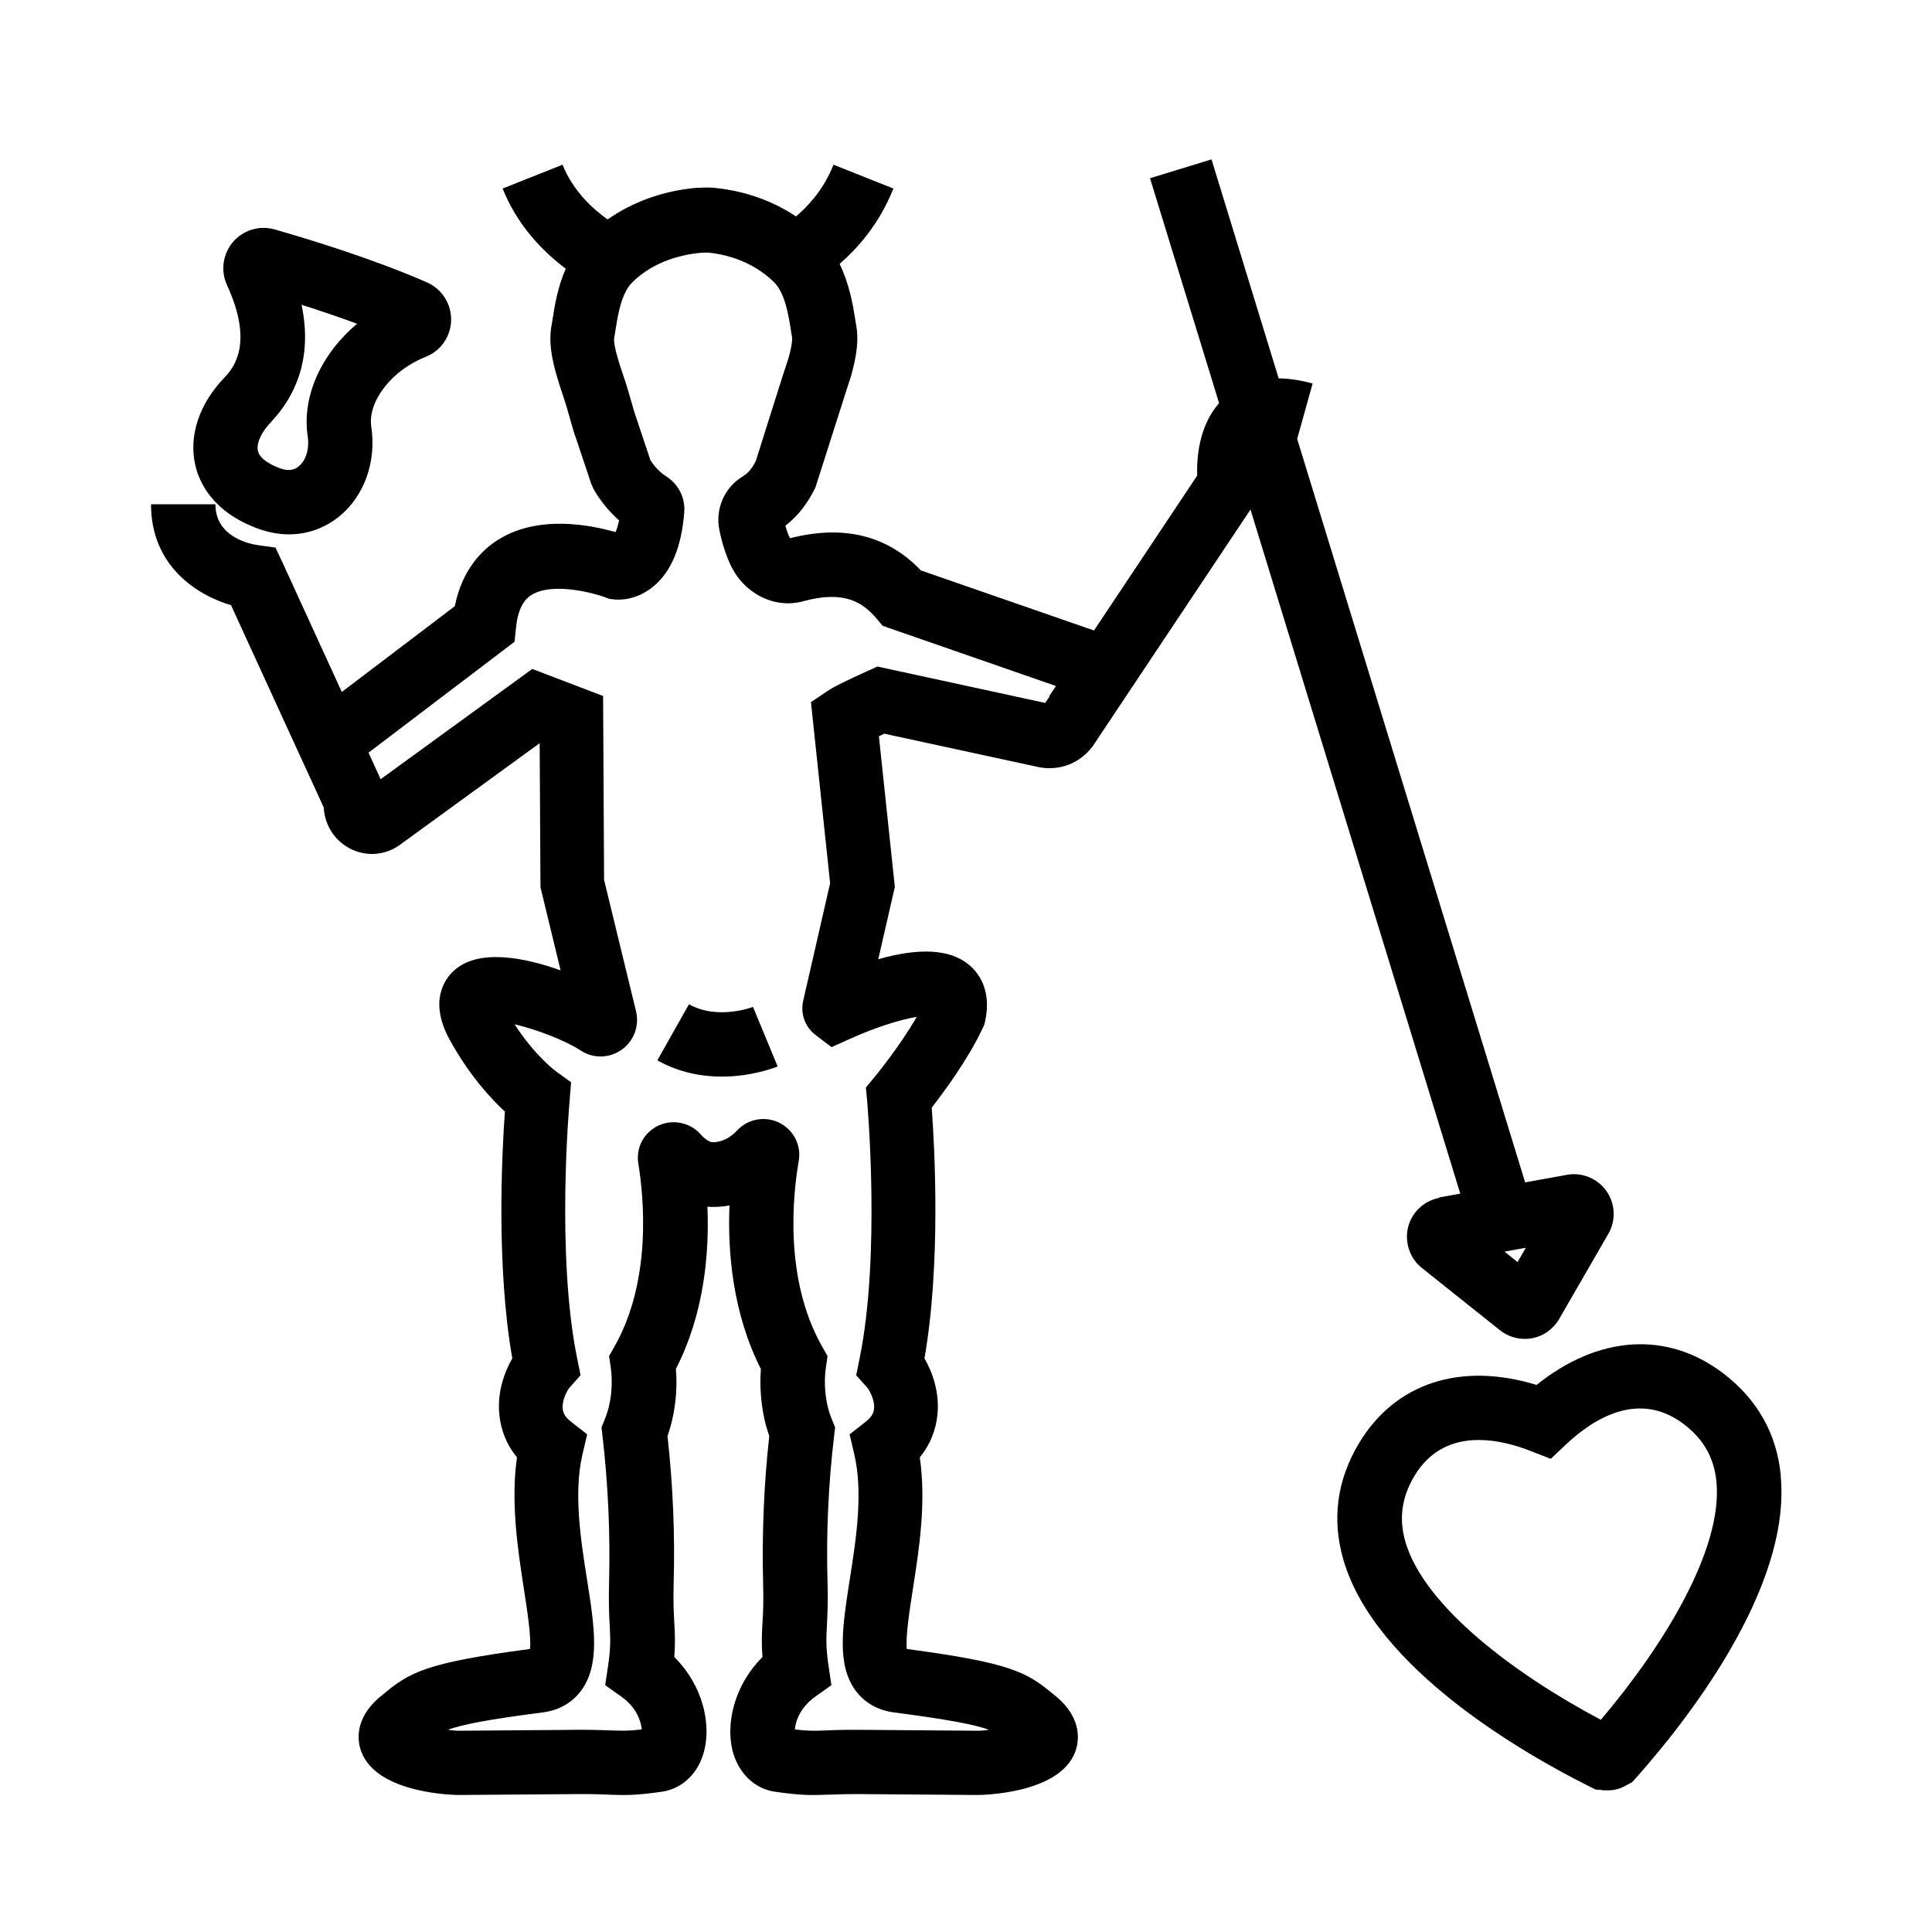 <?xml version="1.0" encoding="UTF-8"?>
<svg id="Livello_3" data-name="Livello 3" xmlns="http://www.w3.org/2000/svg" viewBox="0 0 120 120">
  <path d="m89.41,74.4c-.95.17-1.72.89-1.95,1.82s.1,1.93.85,2.53l4.85,3.87c.44.35.98.54,1.54.54.15,0,.31-.01.46-.04.71-.13,1.32-.57,1.68-1.19l3.06-5.3c.48-.83.43-1.87-.12-2.65s-1.51-1.18-2.45-1.01l-2.6.47-14.16-46.18.96-3.44c-.8-.22-1.49-.31-2.11-.32l-4.17-13.6-3.82,1.17,4.29,13.97c-1.25,1.42-1.4,3.39-1.36,4.5l-6.41,9.62-10.75-3.73c-2.08-2.18-4.81-2.85-8.12-2-.01-.02-.03-.04-.04-.06-.08-.16-.17-.4-.26-.72.78-.6,1.37-1.35,1.87-2.38l1.94-6.08h0s.25-.77.25-.77c.39-1.34.5-2.36.34-3.22-.02-.12-.04-.26-.07-.42-.13-.83-.35-2.13-.96-3.39,1.11-.96,2.47-2.48,3.34-4.68l-3.72-1.48c-.63,1.58-1.6,2.6-2.33,3.21-1.43-.95-3.11-1.56-4.95-1.76-.31-.04-.64-.04-1-.02h-.15c-2.09.17-4.02.86-5.6,1.97-.89-.63-2.14-1.75-2.8-3.4l-3.72,1.48c.94,2.37,2.6,3.99,3.92,4.98-.51,1.16-.69,2.32-.81,3.09-.02.16-.05.3-.07.42-.26,1.36.2,2.87.75,4.49.15.45.28.9.39,1.3.14.51.27.96.38,1.24l.94,2.81.14.32c.07.13.61,1.1,1.59,1.96-.07.34-.15.58-.22.73-1.56-.45-4.77-1.08-7.25.45-1.02.63-2.27,1.85-2.73,4.15l-7.02,5.33-3.65-7.97-.47-1-1.09-.15c-.44-.06-2.64-.47-2.64-2.54h-4c0,3.81,2.81,5.63,4.97,6.27l3.61,7.88h0l1.46,3.18.69,1.51c.05.98.56,1.88,1.41,2.42,1.03.65,2.33.61,3.31-.1l8.69-6.32.05,8.95,1.25,5.16c-2.3-.82-5.14-1.36-6.64.03-.52.48-1.58,1.85-.25,4.28,1.21,2.2,2.55,3.65,3.43,4.46-.19,2.64-.54,9.65.46,15.33-.52.9-.93,2.13-.81,3.45.09,1,.46,1.92,1.1,2.7-.4,2.81.06,5.76.43,8.18.19,1.2.46,2.94.38,3.72-6.53.87-7.48,1.43-9.22,2.9l-.09.07c-1.69,1.42-1.38,2.87-1.16,3.43,1,2.62,5.86,2.67,6.04,2.67h0l6.59-.05c1.38-.02,2.13,0,2.74.03,1.06.04,1.64.05,3.27-.18,1.3-.18,2.32-1.17,2.66-2.59.4-1.62-.06-3.98-1.87-5.78.07-.88.04-1.49,0-2.16-.03-.59-.07-1.26-.04-2.33.09-3.07-.04-6.18-.38-9.23.12-.35.22-.7.3-1.05.23-1.03.31-2.08.22-3.12,1.75-3.42,2.08-7.14,1.96-10.08.2.02.39.02.59.01.27-.01.53-.04.78-.09-.12,2.87.19,6.69,1.95,10.16-.08,1.04,0,2.09.22,3.12.08.35.18.69.3,1.05-.34,3.06-.46,6.17-.38,9.23.03,1.07,0,1.74-.04,2.33-.04.68-.07,1.28,0,2.16-1.8,1.8-2.26,4.16-1.87,5.78.35,1.42,1.37,2.41,2.66,2.59,1.63.23,2.21.22,3.27.18.6-.02,1.36-.05,2.75-.03l6.53.05c.05,0,5.07,0,6.08-2.67.21-.56.52-2.01-1.16-3.43l-.09-.07c-1.73-1.46-2.68-2.03-9.21-2.9-.08-.77.19-2.51.38-3.72.38-2.42.84-5.36.43-8.18.64-.78,1.01-1.7,1.1-2.7.12-1.32-.29-2.55-.81-3.45,1.03-5.87.63-13.15.45-15.57.79-1.02,2.29-3.05,3.17-4.95l.1-.21.05-.22c.43-1.99-.47-3.07-1.05-3.53-1.16-.93-3.03-1.04-5.59-.31l1.03-4.49-.99-9.36c.11-.05.22-.1.33-.16l9.56,2.07c1.28.27,2.56-.21,3.34-1.23h.01s9.84-14.76,9.84-14.76l13.03,42.49-1.34.24Zm5.36,3.1l-.51.89-.81-.65,1.33-.24Zm-29.58-34.24l-.27.4-10.42-2.26-.6.27c-1.2.55-2.03.93-2.53,1.27l-1,.67,1.19,11.25-1.67,7.29c-.18.79.09,1.59.72,2.1l1.04.79,1.13-.51c1.66-.75,3.19-1.21,4.16-1.37-1.07,1.86-2.61,3.73-2.63,3.75l-.53.64.08.82c0,.09.86,9.57-.48,16.06l-.2.99.67.75c.15.17.49.78.44,1.32-.02.2-.09.48-.51.81l-1.01.79.29,1.24c.56,2.38.12,5.24-.28,7.77-.46,2.97-.83,5.31.38,6.93.56.74,1.37,1.2,2.35,1.33,3.36.44,4.97.74,5.92,1.08-.25.03-.48.06-.64.06l-6.55-.05c-1.49-.02-2.33,0-2.95.03-.7.03-1.07.04-1.92-.06.04-.5.32-1.36,1.27-2.04l1-.71-.18-1.21c-.17-1.16-.14-1.66-.1-2.49.03-.63.08-1.42.04-2.66-.09-3.04.05-6.11.41-9.14l.06-.51-.19-.47c-.13-.32-.23-.62-.29-.92-.12-.54-.23-1.38-.09-2.36l.1-.68-.34-.6c-2.38-4.2-1.81-9.45-1.45-11.51.17-.98-.31-1.93-1.2-2.38-.89-.44-1.95-.25-2.63.48-.43.46-.92.7-1.46.73-.21.02-.51-.17-.77-.46-.65-.76-1.74-1-2.65-.58-.91.43-1.42,1.38-1.25,2.38.33,2.03.86,7.21-1.48,11.34l-.34.6.1.68c.14.98.03,1.82-.09,2.36-.06.29-.16.59-.29.92l-.19.47.06.51c.35,3.02.49,6.1.41,9.14-.03,1.23,0,2.02.04,2.66.04.83.07,1.33-.1,2.49l-.18,1.21,1,.71c.95.67,1.23,1.54,1.27,2.04-.85.1-1.22.08-1.92.06-.62-.02-1.47-.06-2.93-.03l-6.55.05c-.16,0-.39-.03-.65-.06.95-.34,2.57-.65,5.92-1.08.98-.13,1.79-.59,2.35-1.33,1.21-1.62.85-3.96.38-6.93-.4-2.53-.84-5.39-.28-7.77l.29-1.24-1.01-.79c-.42-.33-.49-.6-.51-.81-.05-.54.29-1.15.44-1.32l.67-.75-.2-.99c-1.34-6.49-.49-15.97-.48-16.06l.09-1.15-.93-.67s-1.3-.95-2.58-2.93c1.34.31,3.15,1,4.11,1.63.77.51,1.77.49,2.53-.04.77-.54,1.13-1.49.9-2.42l-1.98-8.14-.06-11.42-4.4-1.68-9.42,6.85-.16-.36-.59-1.29,9.07-6.89.09-.87c.15-1.53.77-1.92.97-2.04,1.3-.8,3.82-.13,4.6.16l.24.09.26.03c.31.04,1.39.08,2.47-.81,1.11-.92,1.75-2.47,1.91-4.61.07-.9-.37-1.76-1.15-2.24-.43-.27-.79-.73-.95-.98l-.89-2.67c-.1-.26-.19-.6-.3-.98-.13-.47-.28-.99-.48-1.57-.18-.53-.66-1.92-.58-2.39.03-.16.06-.34.09-.54.14-.89.35-2.23,1.04-2.91,1.06-1.05,2.6-1.7,4.39-1.84.11,0,.22,0,.33,0,2.05.22,3.34,1.12,4.07,1.83.68.67.9,2.02,1.04,2.9.03.21.06.39.09.54,0,.03.04.36-.23,1.3l-.39,1.19h0s-1.64,5.2-1.64,5.2c-.32.61-.57.8-.85.97-1.1.68-1.67,2-1.41,3.29.16.79.39,1.52.68,2.15.84,1.81,2.74,2.77,4.51,2.29,2.62-.72,3.76.1,4.6,1.1l.35.42,10.77,3.74-.43.64Z"/>
  <path d="m110.61,91.66c-.25-2.61-1.46-4.75-3.59-6.37-3.48-2.64-7.74-2.35-11.58.73-4.71-1.44-8.78-.13-11.03,3.62-1.37,2.29-1.7,4.73-.97,7.24,1.98,6.81,11.35,12.11,15.24,14.06l.42.21.29.02c.1.02.2.03.28.03h.31s.23-.02.23-.02c.32-.05.56-.16.76-.27.03-.01.07-.04.14-.08l.26-.13.27-.3c2.92-3.28,9.65-11.68,8.96-18.74Zm-11.16,15.17c-5.29-2.8-10.98-7.02-12.16-11.07-.41-1.42-.23-2.75.55-4.07,1.01-1.69,2.49-2.25,4.01-2.25,1.13,0,2.29.31,3.29.71l1.18.46.92-.87c1.84-1.73,4.61-3.36,7.35-1.28,1.22.93,1.88,2.09,2.02,3.57.41,4.2-3.3,10.22-7.18,14.79Z"/>
  <path d="m42.79,62.38l-1.96,3.48c1.37.77,2.78,1.01,4,1.01,1.92,0,3.37-.59,3.47-.63l-1.53-3.7s-2.18.85-3.99-.17Z"/>
  <path d="m12.13,28.89c.23,1.03,1.05,2.91,3.91,3.95.64.23,1.28.35,1.9.35,1.14,0,2.23-.38,3.14-1.12,1.55-1.27,2.31-3.4,1.98-5.57-.23-1.57,1.28-3.51,3.37-4.33.94-.37,1.57-1.26,1.59-2.28.02-1.02-.57-1.94-1.5-2.35-3.33-1.46-7.36-2.69-9.46-3.29-.94-.27-1.96.04-2.59.78-.63.74-.78,1.79-.37,2.68,1.7,3.68.35,5.19-.12,5.7-1.6,1.64-2.27,3.64-1.85,5.48Zm4.73-2.7l.03-.04c1.34-1.44,2.57-3.77,1.84-7.22,1.07.34,2.26.74,3.45,1.18-2.2,1.84-3.44,4.49-3.07,6.98.12.77-.1,1.51-.56,1.88-.3.25-.68.29-1.15.12-.46-.17-1.25-.53-1.38-1.08-.11-.48.22-1.19.83-1.81Z"/>
</svg>